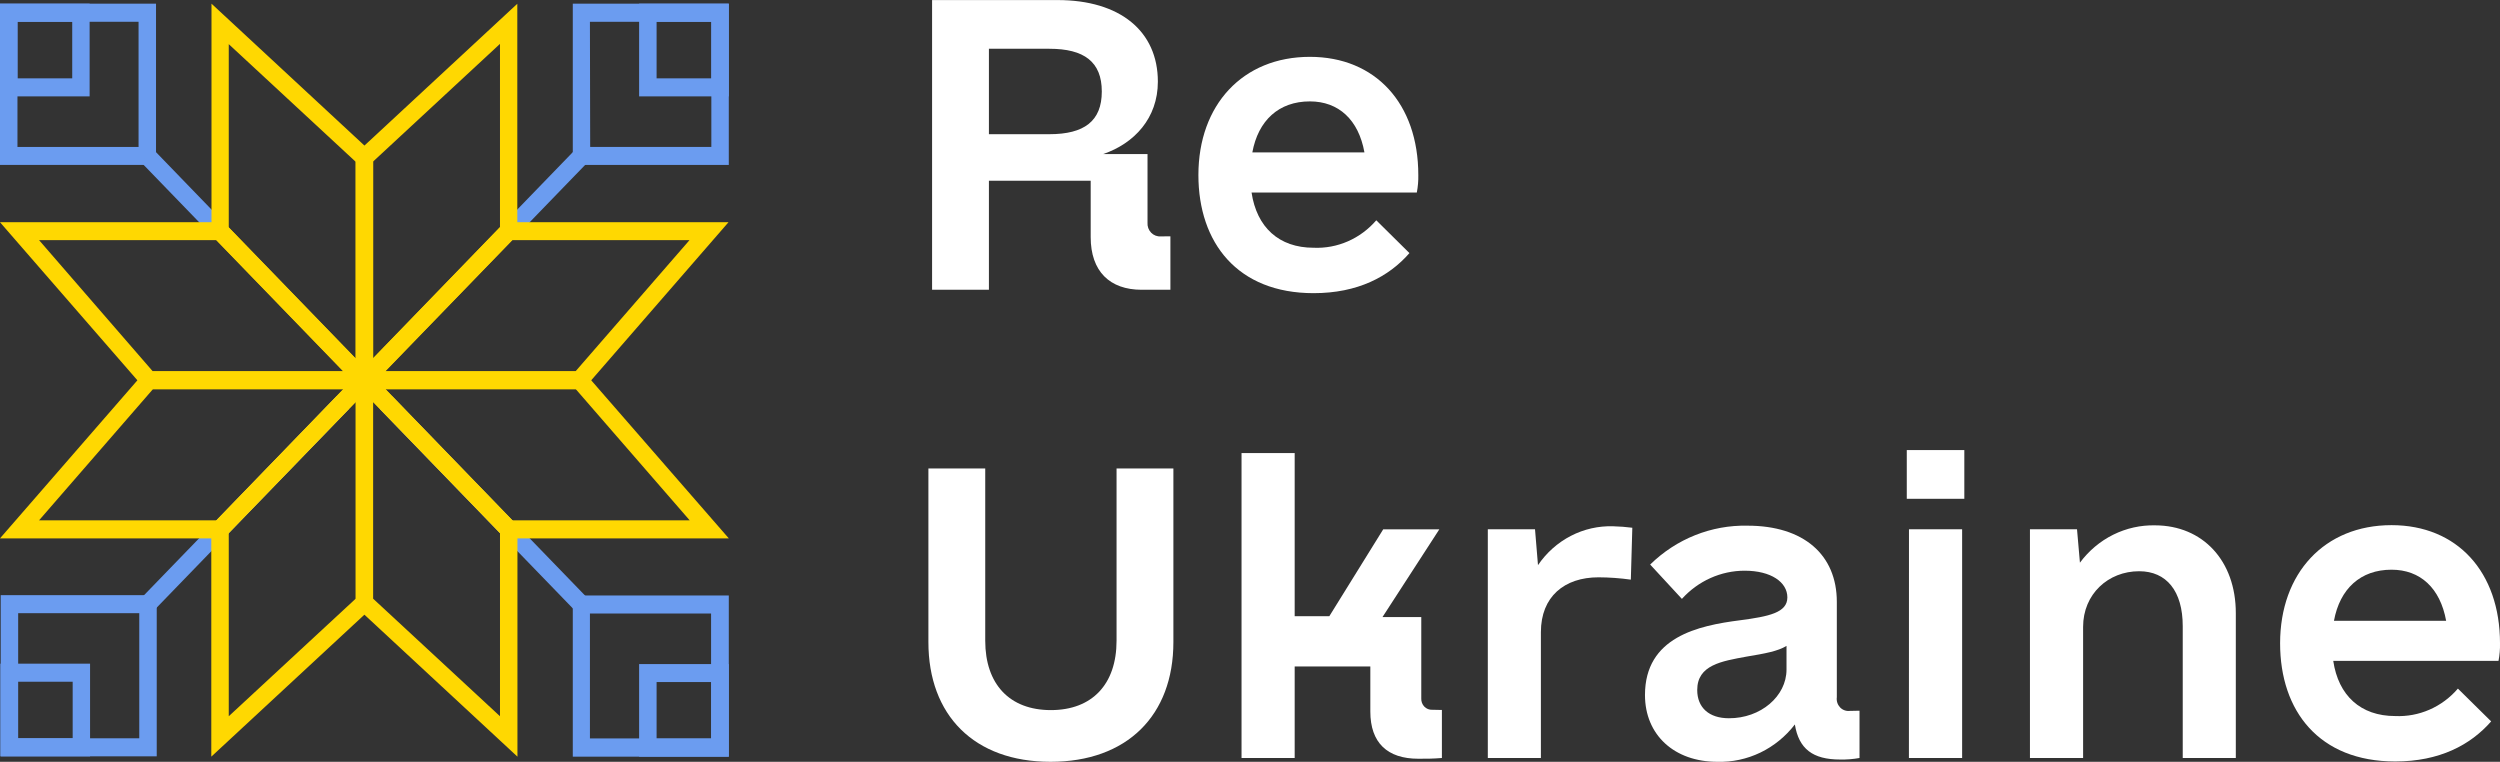 <svg width="233" height="71" viewBox="0 0 233 71" fill="none" xmlns="http://www.w3.org/2000/svg">
<rect x="0" y="0" width="233" height="71" fill="#333333" stroke="none"/>
<g clip-path="url(#clip0_93_258)">
<path d="M14.541 15.37H0V0.342H14.541V15.37ZM1.627 13.696H12.914V2.029H1.627V13.696Z" fill="#6B9CF0"/>
<path d="M8.352 8.983H0V0.342H8.352V8.983ZM1.627 7.302H6.731V2.029H1.627V7.302Z" fill="#6B9CF0"/>
<path d="M19.903 22.1L13.154 15.127L14.305 13.938L20.608 20.456" fill="#6B9CF0"/>
<path d="M67.924 15.37H53.384V0.342H67.924V15.37ZM55.005 13.696H66.297V2.029H54.981L55.005 13.696Z" fill="#6B9CF0"/>
<path d="M67.924 8.983H59.566V0.342H67.924V8.983ZM61.194 7.302H66.297V2.029H61.194V7.302Z" fill="#6B9CF0"/>
<path d="M46.889 20.892L53.62 13.938L54.771 15.127L48.04 22.081" fill="#6B9CF0"/>
<path d="M14.607 70.49H0.066V55.468H14.607V70.49ZM1.693 68.809H12.98V57.149H1.693V68.809Z" fill="#6B9CF0"/>
<path d="M8.394 70.49H0.036V61.855H8.394V70.49ZM1.663 68.809H6.773V63.536H1.669L1.663 68.809Z" fill="#6B9CF0"/>
<path d="M31.389 36.913L13.19 55.713L14.341 56.902L32.54 38.101L31.389 36.913Z" fill="#6B9CF0"/>
<path d="M67.924 70.521H53.384V55.499H67.924V70.521ZM54.981 68.821H66.273V57.18H54.981V68.821Z" fill="#6B9CF0"/>
<path d="M67.924 70.52H59.566V61.892H67.924V70.52ZM61.194 68.84H66.297V63.567H61.194V68.84Z" fill="#6B9CF0"/>
<path d="M36.562 36.944L35.411 38.132L53.61 56.933L54.76 55.745L36.562 36.944Z" fill="#6B9CF0"/>
<path d="M109.082 22.025V27.006H106.4C103.441 27.006 101.652 25.3 101.652 22.1V16.846H92.167V27.006H86.87V0.006H98.56C104.406 0.006 107.913 2.92 107.913 7.608C107.913 11.019 105.713 13.366 102.821 14.356H106.949V20.749C106.936 20.921 106.959 21.093 107.017 21.255C107.075 21.416 107.166 21.563 107.284 21.685C107.402 21.807 107.544 21.901 107.7 21.961C107.857 22.02 108.024 22.045 108.19 22.032L109.082 22.025ZM92.167 4.545V12.507H97.801C101.037 12.507 102.688 11.299 102.688 8.529C102.688 5.759 101.037 4.545 97.801 4.545H92.167Z" fill="white"/>
<path d="M122.424 23.09C123.521 23.138 124.614 22.934 125.625 22.491C126.636 22.049 127.539 21.379 128.269 20.531L131.36 23.588C129.438 25.792 126.539 27.323 122.424 27.323C115.337 27.323 111.691 22.629 111.691 16.311C111.691 9.774 115.819 5.298 122.08 5.298C128.197 5.298 132.186 9.656 132.186 16.311C132.198 16.858 132.151 17.405 132.047 17.942H116.645C117.127 21.172 119.188 23.09 122.424 23.09ZM116.717 14.206H127.166C126.618 11.156 124.756 9.45 122.08 9.45C119.188 9.45 117.265 11.224 116.717 14.206Z" fill="white"/>
<path d="M86.527 59.844V43.658H91.824V59.713C91.824 63.766 94.09 66.181 97.941 66.181C101.791 66.181 104.063 63.766 104.063 59.713V43.658H109.36V59.844C109.36 66.692 105.027 71 97.91 71C90.794 71 86.527 66.667 86.527 59.844Z" fill="white"/>
<path d="M134.385 66.169V70.645C133.56 70.714 133.011 70.714 132.186 70.714C129.299 70.714 127.715 69.226 127.715 66.312V62.117H120.664V70.645H115.711V42.227H120.664V57.429H123.894L128.914 49.336H134.144L128.848 57.51H132.463V65.086C132.455 65.228 132.477 65.37 132.526 65.503C132.575 65.636 132.65 65.756 132.747 65.857C132.845 65.957 132.962 66.035 133.09 66.086C133.219 66.137 133.356 66.159 133.494 66.15L134.385 66.169Z" fill="white"/>
<path d="M152.132 49.186L151.994 54.023C150.995 53.883 149.988 53.81 148.981 53.806C145.817 53.806 143.611 55.586 143.611 58.923V70.645H138.664V49.329H143.063L143.34 52.672C144.126 51.514 145.179 50.577 146.404 49.944C147.628 49.311 148.986 49.004 150.354 49.049C150.949 49.064 151.542 49.11 152.132 49.186Z" fill="white"/>
<path d="M173.307 66.237V70.645C172.71 70.753 172.104 70.801 171.499 70.788C168.95 70.788 167.648 69.792 167.281 67.52C166.42 68.64 165.318 69.538 164.063 70.142C162.808 70.746 161.434 71.04 160.049 71C156.06 71 153.312 68.51 153.312 64.775C153.312 59.371 158.266 58.306 162.183 57.808C164.864 57.453 166.582 57.099 166.582 55.679C166.582 54.26 165.069 53.189 162.598 53.189C161.502 53.19 160.417 53.424 159.412 53.876C158.407 54.328 157.502 54.988 156.753 55.816L153.795 52.616C156.24 50.221 159.501 48.919 162.87 48.993C168.094 48.993 171.192 51.695 171.192 56.096V64.98C171.168 65.15 171.183 65.324 171.235 65.488C171.287 65.651 171.375 65.8 171.491 65.924C171.607 66.047 171.749 66.141 171.906 66.198C172.063 66.256 172.231 66.276 172.397 66.256L173.307 66.237ZM166.503 62.403V60.199C165.678 60.697 164.509 60.908 162.785 61.195C160.447 61.624 158.181 61.979 158.181 64.308C158.181 65.945 159.278 66.941 161.134 66.941C164.093 66.953 166.503 64.893 166.503 62.403Z" fill="white"/>
<path d="M177.712 41.946H183.075V46.491H177.712V41.946ZM177.917 49.33H182.87V70.645H177.911L177.917 49.33Z" fill="white"/>
<path d="M208.378 57.148V70.645H203.431V58.356C203.431 55.088 201.918 53.239 199.369 53.239C196.483 53.239 194.145 55.368 194.145 58.425V70.645H189.191V49.33H193.578L193.849 52.442C194.671 51.333 195.734 50.439 196.953 49.834C198.172 49.23 199.512 48.931 200.864 48.962C205.287 48.975 208.378 52.243 208.378 57.148Z" fill="white"/>
<path d="M223.232 66.736C224.329 66.785 225.423 66.581 226.434 66.138C227.445 65.696 228.348 65.026 229.077 64.177L232.175 67.234C230.246 69.438 227.354 70.969 223.232 70.969C216.152 70.969 212.506 66.281 212.506 59.956C212.506 53.42 216.634 48.944 222.889 48.944C229.011 48.944 233 53.302 233 59.956C233.012 60.506 232.965 61.055 232.861 61.594H217.459C217.935 64.819 220.002 66.736 223.232 66.736ZM217.525 57.858H227.98C227.426 54.802 225.57 53.096 222.889 53.096C220.002 53.096 218.074 54.87 217.525 57.858Z" fill="white"/>
<path d="M34.776 37.464L19.711 21.901V0.342L34.776 14.318V37.464ZM21.32 21.197L33.149 33.411V15.078L21.32 4.115V21.197Z" fill="#FFD801"/>
<path d="M33.148 37.464V14.325L48.213 0.349V21.888L33.148 37.464ZM34.775 15.053V33.386L46.598 21.172V4.09L34.775 15.053Z" fill="#FFD801"/>
<path d="M48.226 70.521L33.161 56.545V33.412L48.226 48.975V70.521ZM34.776 55.798L46.599 66.754V49.678L34.776 37.464V55.798Z" fill="#FFD801"/>
<path d="M19.693 70.52V48.981L34.758 33.417V56.551L19.693 70.52ZM21.32 49.678V66.754L33.149 55.798V37.464L21.32 49.678Z" fill="#FFD801"/>
<path d="M54.379 36.275H31.98L47.045 20.712H67.895L54.379 36.275ZM35.903 34.594H53.65L64.262 22.38H47.75L35.903 34.594Z" fill="#FFD801"/>
<path d="M67.924 50.176H47.075L32.01 34.613H54.378L67.924 50.176ZM47.744 48.495H64.279L53.667 36.275H35.921L47.744 48.495Z" fill="#FFD801"/>
<path d="M20.85 50.176H0L13.528 34.613H35.921L20.85 50.176ZM3.64 48.495H20.175L31.998 36.275H14.251L3.64 48.495Z" fill="#FFD801"/>
<path d="M35.921 36.275H13.528L0 20.712H20.85L35.921 36.275ZM14.227 34.594H31.974L20.151 22.38H3.64L14.227 34.594Z" fill="#FFD801"/>
</g>
<defs>
<clipPath id="clip0_93_258">
<rect width="233" height="71" fill="white"/>
</clipPath>
</defs>
</svg>
